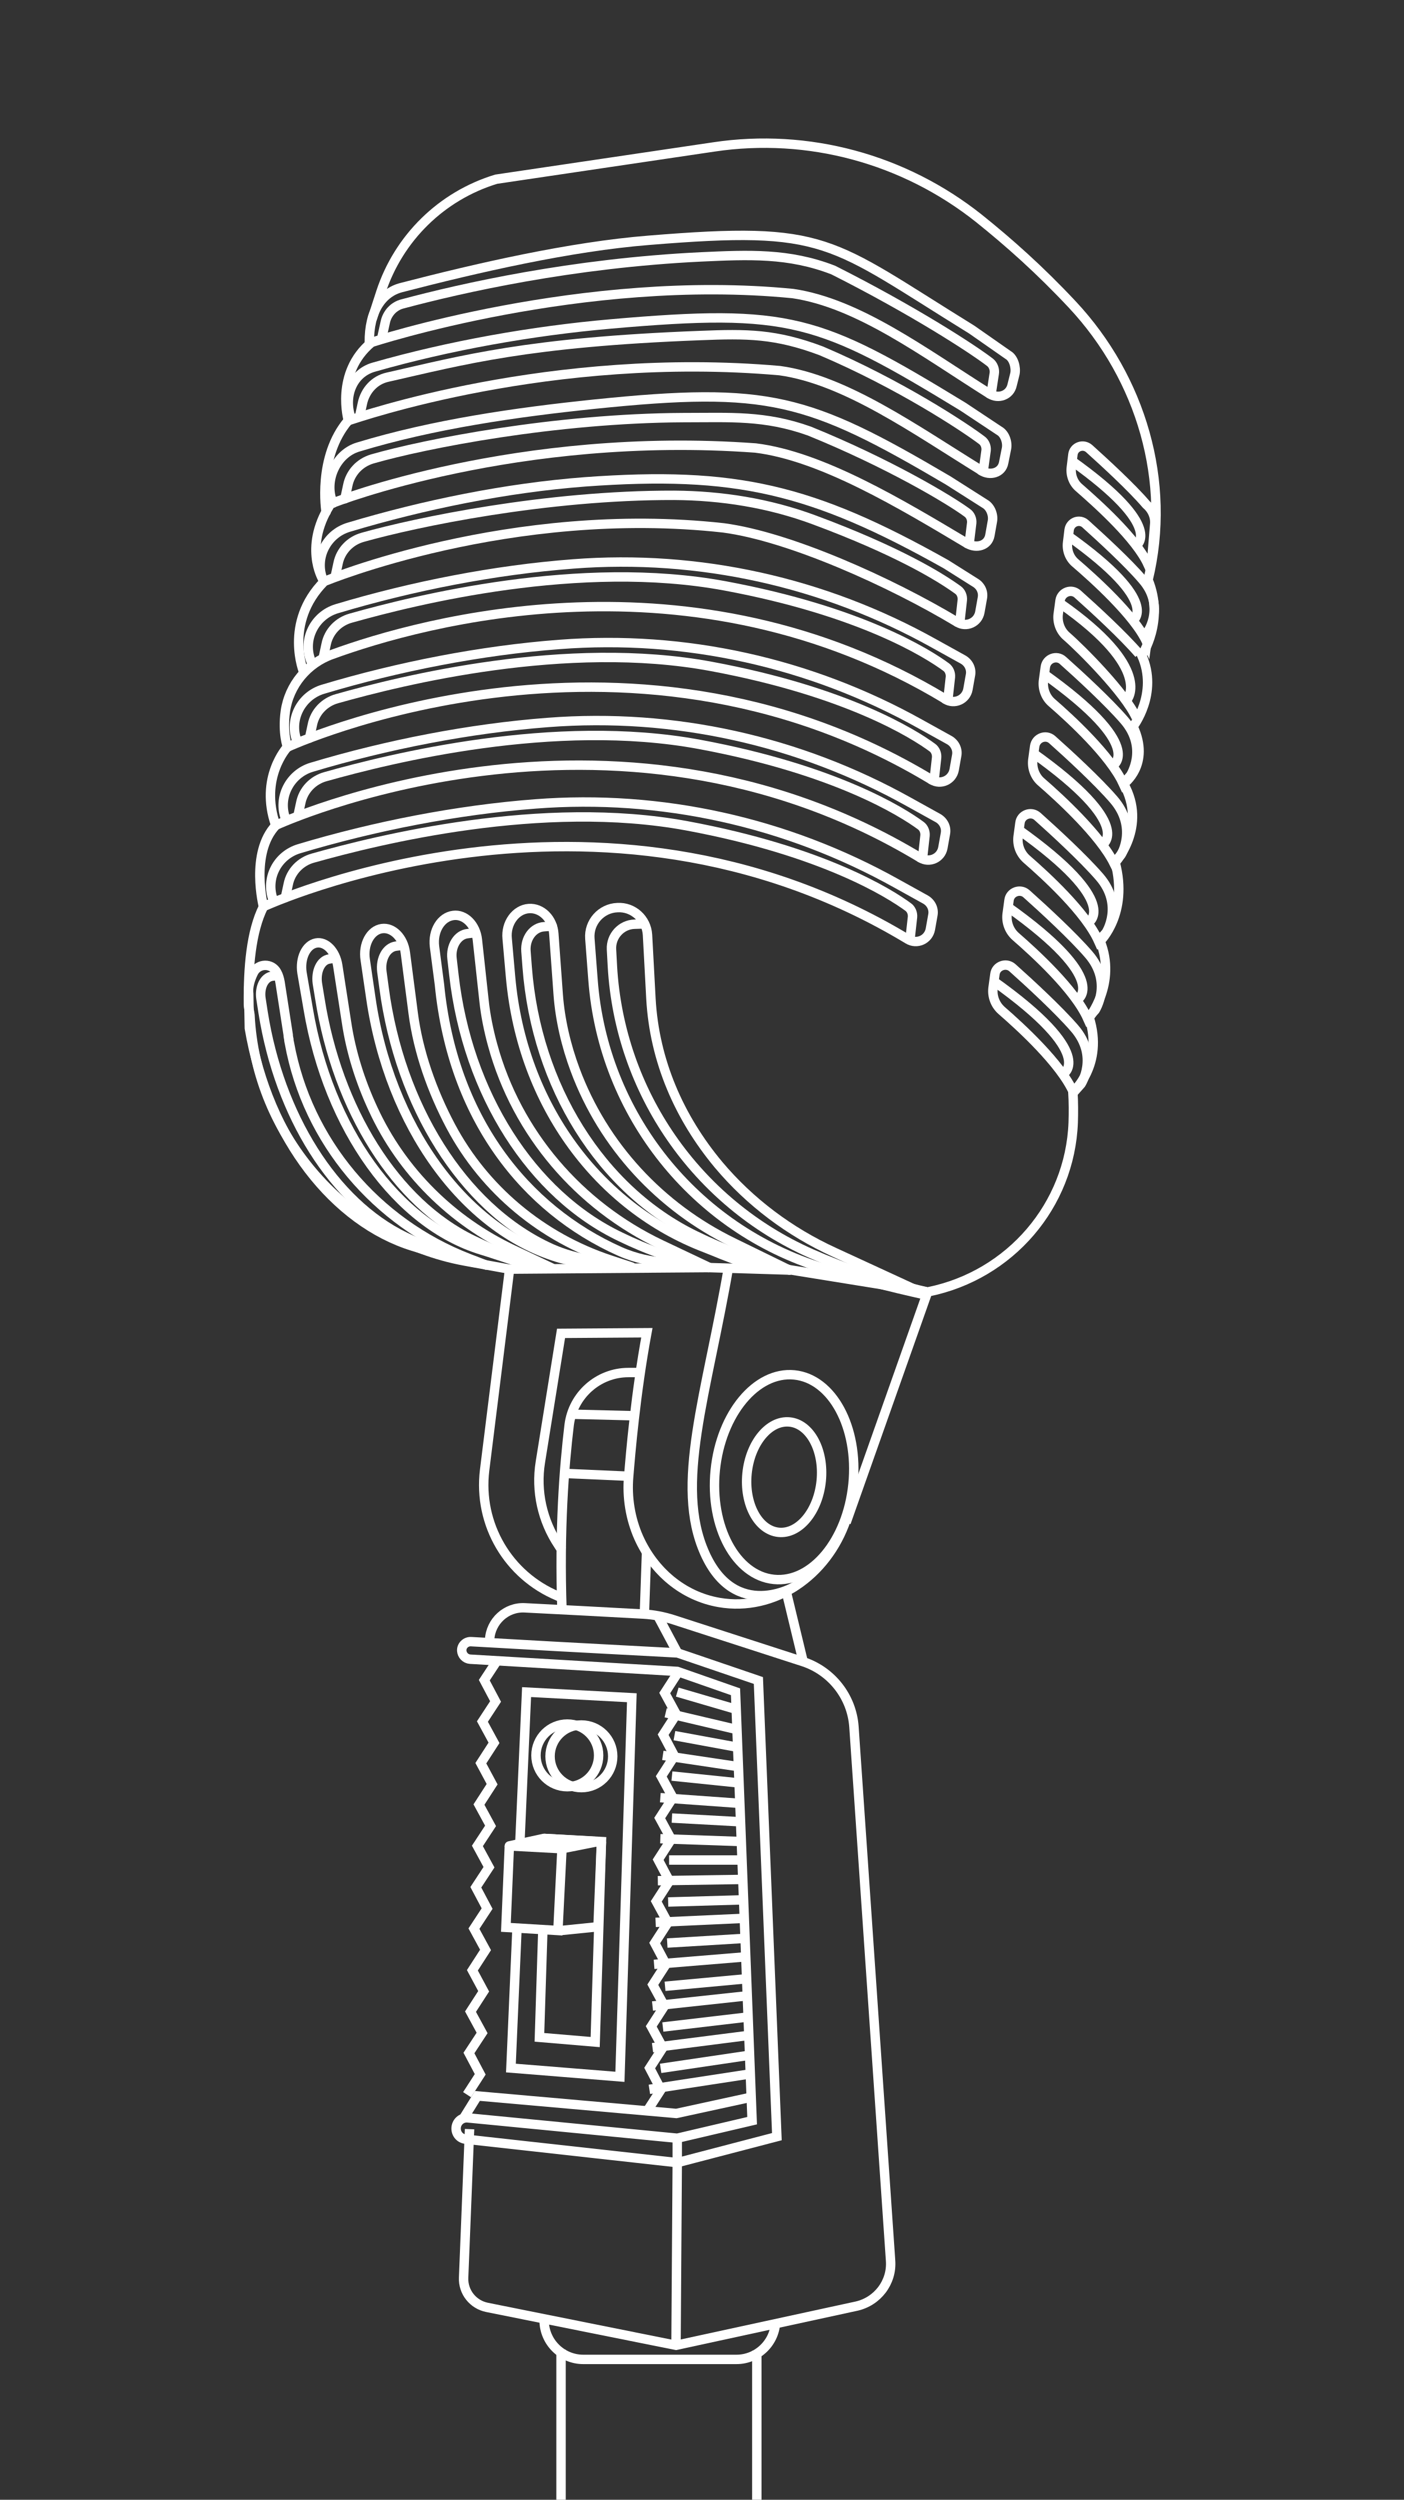 <?xml version="1.0" encoding="utf-8"?>
<!-- Generator: Adobe Illustrator 19.1.0, SVG Export Plug-In . SVG Version: 6.00 Build 0)  -->
<svg version="1.1" id="Layer_1" xmlns="http://www.w3.org/2000/svg" xmlns:xlink="http://www.w3.org/1999/xlink" x="0px" y="0px"
	 viewBox="0 0 448.2 797.9" style="enable-background:new 0 0 448.2 797.9;" xml:space="preserve">
<rect x="0" y="0" width="448.2" height="797.9" fill="#333333" stroke="none"/>
<style type="text/css">
	.st0{fill-rule:evenodd;clip-rule:evenodd;fill:none;stroke:#FFFFFF;stroke-width:3;stroke-miterlimit:10;}
	.st1{fill:none;stroke:#FFFFFF;stroke-width:3;stroke-miterlimit:10;}
	.st2{fill-rule:evenodd;clip-rule:evenodd;fill:none;stroke:#FFFFFF;stroke-width:3;stroke-linejoin:round;stroke-miterlimit:10;}
	.st3{fill-rule:evenodd;clip-rule:evenodd;fill:none;stroke:#FFFFFF;stroke-width:3;stroke-linecap:round;stroke-miterlimit:10;}
</style>
<g>
	<line class="st0" x1="179.1" y1="750" x2="179.1" y2="797.9"/>
	<line class="st0" x1="241.6" y1="797.9" x2="241.6" y2="750.3"/>
	<path class="st0" d="M173.7,740.6c0,6.9,5.6,12.5,12.5,12.5h48.9c6.9,0,12.5-5.6,12.5-12.5"/>
	<path class="st0" d="M149.9,679.6L148,727c-0.2,4.6,3,8.6,7.5,9.5l60.3,12.1l57.6-12.5c6.7-1.5,11.4-7.6,10.9-14.5l-11.7-170.5
		c-0.7-9.5-7.1-17.7-16.2-20.7L215,517c-3.1-1-6.3-1.6-9.5-1.8l-20.5-1.1l-17.5-0.9c-5.9-0.3-10.9,4.3-11.2,10.2"/>
	<path class="st0" d="M147.4,526.9c-0.1-1.6,1.3-3,3-2.9l28.5,1.6l37.4,2l25.8,8.8l5.9,145.6l-31.8,8.3l-67.6-7.5
		c-1.7-0.2-3-1.6-3-3.4l0,0c0-2,1.7-3.6,3.7-3.4l66.9,6.5l23.9-5.6l-5.3-136.9l-18.6-6.5l-66.1-3.9
		C148.6,529.5,147.5,528.3,147.4,526.9L147.4,526.9z"/>
	<path class="st0" d="M153.6,667.7"/>
	<path class="st0" d="M216.2,674.6"/>
	<polyline class="st0" points="239.8,669.4 215.9,674.6 152.4,669 148,676.1 	"/>
	<g>
		<polyline class="st1" points="158.8,529.9 154.6,536.3 158.2,543.1 154,549.5 157.7,556.3 153.5,562.8 157.1,569.5 152.9,576 
			156.6,582.8 152.4,589.2 156.1,596 151.9,602.4 155.5,609.2 151.3,615.6 155,622.4 150.8,628.9 154.4,635.6 150.2,642.1 
			153.9,648.9 149.7,655.3 153.3,662.1 149.1,668.6 		"/>
	</g>
	<g>
		<polyline class="st1" points="216.4,533.9 212.2,540.4 215.9,547.2 211.7,553.7 215.3,560.5 211.1,567 214.8,573.8 210.6,580.3 
			214.3,587.1 210.1,593.6 213.7,600.4 209.5,606.9 213.2,613.7 209,620.2 212.6,627 208.4,633.5 212.1,640.3 207.9,646.8 
			211.6,653.6 207.4,660.1 211,667 206.8,673.5 		"/>
	</g>
	<line class="st0" x1="216.2" y1="540.1" x2="235" y2="545.6"/>
	<line class="st0" x1="212.5" y1="546.7" x2="235" y2="552"/>
	<line class="st0" x1="211.6" y1="560.3" x2="235.7" y2="563.9"/>
	<line class="st0" x1="215.3" y1="554" x2="235.4" y2="557.7"/>
	<line class="st0" x1="214.5" y1="566.9" x2="235.9" y2="569.1"/>
	<line class="st0" x1="210.8" y1="573.8" x2="235.9" y2="575.6"/>
	<line class="st0" x1="214.5" y1="580.3" x2="236.4" y2="581.5"/>
	<line class="st0" x1="210.8" y1="586.9" x2="236.6" y2="587.8"/>
	<line class="st0" x1="213.6" y1="593.7" x2="236.8" y2="593.7"/>
	<line class="st0" x1="210" y1="600.3" x2="236.5" y2="599.9"/>
	<line class="st0" x1="213.3" y1="607.1" x2="237.3" y2="606.4"/>
	<line class="st0" x1="209.3" y1="613.6" x2="237.6" y2="612.3"/>
	<line class="st0" x1="213" y1="620.2" x2="237.8" y2="618.7"/>
	<line class="st0" x1="208.8" y1="627" x2="238" y2="624.6"/>
	<line class="st0" x1="212.3" y1="634" x2="238.3" y2="631.6"/>
	<line class="st0" x1="208.3" y1="640.3" x2="238.9" y2="637"/>
	<line class="st0" x1="211.6" y1="647" x2="238.8" y2="643.8"/>
	<line class="st0" x1="208.3" y1="653.6" x2="238.8" y2="649.7"/>
	<line class="st0" x1="210.9" y1="660.2" x2="239.3" y2="656"/>
	<line class="st0" x1="207.3" y1="666.9" x2="239.3" y2="662"/>
	<polyline class="st0" points="165,616.5 163.1,660.1 197.9,662.9 201.7,541.9 168.1,540.1 165.9,589.4 	"/>
	<polyline class="st0" points="173.6,586.8 192,587.8 190,651.8 172.2,650.3 173.3,615.9 	"/>
	<g>
		<circle class="st0" cx="185.6" cy="560.6" r="10"/>
		<circle class="st0" cx="181.1" cy="560.3" r="10"/>
	</g>
	<polygon class="st2" points="191,587.8 179.4,590.1 162.6,589.2 173.6,586.8 	"/>
	<polyline class="st0" points="162.6,589.2 161.5,615.2 178.1,616.2 179.4,590.1 	"/>
	<polyline class="st0" points="179.1,616.2 190.9,615 192,587.8 	"/>
	<polyline class="st0" points="215.8,748.7 216.2,690.3 216.2,682.6 	"/>
	<line class="st0" x1="216.3" y1="527.6" x2="210" y2="515.8"/>
	<line class="st0" x1="256.4" y1="530.4" x2="250.9" y2="507.6"/>
	<path class="st0" d="M270.1,485.1c-6.1,17.9-23,29.4-40.5,26.4c-11.6-2-20.9-10-25.7-20.7c-2.7-6.1-3.8-12.9-3.2-19.6
		c0.6-7.4,2.2-26.3,5.8-45.8l-27.4,0.2l-6.6,41.1c-1.5,9.2,0.6,18.7,5.8,26.5l1.1,1.7"/>
	<path class="st0" d="M270.1,486l25.7-72.7l-29.5-13.6c-14.2-6.5-26.9-16-36.9-27.9c-12.6-15.1-20.5-33.2-21.6-53l-1.1-20.4
		c-0.3-5.1-4.6-9-9.6-8.7v0c-5.2,0.2-9.2,4.7-8.8,9.9l1,13.1c3.2,42.9,32.4,79.5,73.5,92.1c9.7,3,20.7,5.9,33,8.6"/>
	<path class="st0" d="M204.4,438.1h-3.8c-9.6,0-17.7,7.2-18.9,16.7c-1.6,13.2-3.2,33.5-2.3,59.1"/>
	<line class="st0" x1="202.6" y1="451.9" x2="182.4" y2="451.4"/>
	<line class="st0" x1="200.7" y1="471.2" x2="180.1" y2="470.3"/>
	<line class="st0" x1="206.4" y1="495.4" x2="205.7" y2="515.3"/>
	<path class="st0" d="M253.7,506.4c0,0-18.9,11.3-28.7-10.6c-9.8-21.9,0.6-50.6,7.6-91.5"/>
	
		<ellipse transform="matrix(-0.995 -9.906102e-02 9.906102e-02 -0.995 452.559 965.421)" class="st0" cx="250.2" cy="471.5" rx="22.1" ry="32.8"/>
	
		<ellipse transform="matrix(-0.995 -9.906019e-02 9.906019e-02 -0.995 452.559 965.42)" class="st0" cx="250.2" cy="471.5" rx="11.9" ry="17.7"/>
	<path class="st0" d="M179.3,510l-1.1-0.5c-16-6.6-25.6-23-23.5-40.2l8-64.4"/>
	<path class="st0" d="M205.9,294.9l-3.3,0.1c-4.3,0.1-7.6,3.8-7.4,8l0.3,5.5c2.3,40,26.8,75.4,63.4,91.6
		c10.9,4.8,23.2,9.1,36.8,12.2"/>
	<g>
		<path class="st3" d="M252,405.4l-18-8.8c-23.2-11.3-41.4-30.9-50.4-55.1c-2.9-7.8-4.8-16-5.4-24l-1.4-19.4c-0.3-4.8-3.9-8.4-8-8.1
			l0,0c-4.2,0.3-7.4,4.7-6.9,9.6L163,312c3.7,40.8,28.1,73.3,62.1,86.3c7.5,2.9,14,6.4,25.9,6.7"/>
		<path class="st3" d="M118.9,101.5l2.7-8.3c5.7-17.3,19.4-30.7,36.8-36l69.5-10.3c30.1-4.5,60.7,3.8,84.6,22.8
			c9.6,7.7,19.4,16.4,29.8,27.5c22,23.5,31.8,56.6,24.2,87.9c5.4,13.1-2,24.1-2,24.1c5.4,12.2-2.8,22.7-2.8,22.7
			c5.7,12.1-3,18.3-3,18.3c7.7,13.6-2.7,25.1-2.7,25.1c4.3,16.3-4.8,25.1-4.8,25.1c5.4,13.5-3.5,24.4-3.5,24.4
			c4.8,15.1-5.2,23.8-5.2,23.8c0.2,3.3,0.2,6.6,0.1,9.7c-1,26.5-20.2,48.7-46.1,54c-0.1,0-0.3,0.1-0.4,0.1l-44-7.1
			c-11.1-2.7-21.1-6.5-30.1-10.9c-30.1-14.6-50.8-47.7-53.7-85.6l-0.4-5.2c-0.3-4.1,2.3-7.6,5.8-7.8l2.6-0.2"/>
	</g>
	<g>
		<path class="st3" d="M226.3,404.5l-15.2-7.2c-26.3-12.5-46.1-35.6-53.8-63.6c-1.3-4.7-2.3-9.6-2.8-14.4l-2.1-19.3
			c-0.5-4.8-4-8.3-7.7-7.8l0,0c-3.9,0.5-6.6,4.9-6,9.9l1.6,12.3c4.2,42.5,27.3,71.5,57.5,85c10.8,4.8,19.1,3.2,28.4,5.2"/>
		<path class="st3" d="M252,405.4l-25.7-0.8c-10.3-2.3-19.8-5.7-28.2-9.8c-28.4-13.5-48.9-45.8-53.2-83.6l-0.6-5.2
			c-0.5-4,1.8-7.7,5-8l2.4-0.3"/>
	</g>
	<g>
		<path class="st3" d="M201.6,404.4l-6.7-2.2c-21.8-7.2-40.2-22.4-51-42.7c-6-11.3-10.4-23.8-12-36.1l-2.5-19.3
			c-0.6-4.8-4-8.2-7.5-7.7h0c-3.6,0.5-6.1,5-5.3,10l1.8,12.3c5.9,40.5,29.5,73.3,59.4,82.6c7,2.2,14.8,1.4,23.6,3.2"/>
		<path class="st3" d="M128.7,301.7l-2.3,0.3c-3,0.4-5,4-4.5,8.1l0.7,5.2c5,37.7,25.1,69.7,52.1,82.6c8.1,3.9,15.1,4.4,24.9,6.5"/>
	</g>
	<g>
		<path class="st3" d="M176.1,404.7L164,399c-19.8-9.3-35.8-25.2-44.9-45c-4.1-8.8-7.1-18.3-8.5-27.8l-2.8-18.1
			c-0.7-4.5-3.8-7.7-6.9-7.1h0c-3.2,0.6-5.2,4.9-4.5,9.5l2,11.6c6.4,38.1,28.4,68.7,55.3,76.9c6.3,1.9,12.4,4.4,20.2,5.9"/>
		<path class="st3" d="M107.1,305.8l-2,0.3c-2.7,0.4-4.3,3.9-3.8,7.7l0.8,4.9c5.6,35.5,24.3,65.3,48.8,77.1
			c7.3,3.5,15.4,7.1,24.1,8.9"/>
	</g>
	<g>
		<path class="st3" d="M155.2,403.8l-5.5-2.1C120,390.2,98.1,364.2,92.4,333c-0.1-0.4-0.2-0.9-0.2-1.3c-0.1-0.5-0.2-0.9-0.2-1.4
			l-2.6-16.8c-0.2-1.1-0.5-2.2-1-3.1c-1.6-3.1-6-3-7.5,0.1c-1,2-1.8,4.6-1.5,6.7l0.2,11c6,35.4,27.3,61.9,52.2,69.6
			c5.8,1.8,12.4,3.8,19.7,5.2"/>
		<path class="st3" d="M88.7,311.3l-1.9,0.3c-2.5,0.4-4,3.6-3.5,7.1l0.7,4.5c5.2,32.9,22.6,60.6,45.3,71.6c6.8,3.3,14.3,6,22.4,7.7"
			/>
	</g>
	<g>
		<path class="st3" d="M226,404.6l-63.4,0.5l-14.3-2.6c-37.3-6.9-66.6-39.7-68.5-78.5c-0.1-1.1-0.5-2.3-0.5-3.4
			c-0.1-11.7,0.8-23.2,4.8-31.2c0,0,106.6-49.4,205.7,10.4l0,0c2.9,1.8,6.6,0.1,7.2-3.2l0.8-4.5c0.4-2-0.6-4-2.4-5l-9.2-5.1
			c-35.1-19.6-75.2-28.5-115.2-25.4c-25.1,1.9-51.5,7.1-75.5,14.3c-7,2.1-10.8,9.5-8.3,16.3c0.1,0.2,0.2,0.4,0.3,0.7"/>
		<path class="st3" d="M91.1,286.5l0.9-4.2c0.8-4.1,3.9-7.3,7.9-8.4c20.6-5.8,73.1-18.9,119.4-10.3c43.6,8.1,64.9,21.7,70.6,25.9
			c1,0.7,1.5,2,1.4,3.2l-0.8,7.2"/>
	</g>
	<g>
		<path class="st3" d="M293.8,273.8L293.8,273.8c2.9,1.8,6.6,0.1,7.2-3.2l0.8-4.5c0.4-2-0.6-4-2.4-5l-9.2-5.1
			c-35.1-19.6-75.2-28.5-115.2-25.4c-25.1,1.9-51.5,7.1-75.5,14.3c-7,2.1-10.9,9.7-8.3,16.5c0.1,0.2,0.1,0.3,0.2,0.5"/>
		<path class="st3" d="M84.1,289.4c0,0-4.4-17.2,4-26c0,0,106.6-49.4,205.7,10.4"/>
		<path class="st3" d="M95.1,260.5l0.9-4.2c0.8-4.1,3.9-7.3,7.9-8.4c20.6-5.8,73.1-18.9,119.4-10.3c43.6,8.1,64.9,21.7,70.6,25.9
			c1,0.7,1.5,2,1.4,3.2l-0.8,7.2"/>
	</g>
	<g>
		<path class="st3" d="M297.4,248.9L297.4,248.9c2.9,1.8,6.6,0.1,7.2-3.2l0.8-4.5c0.4-2-0.6-4-2.4-5l-9.2-5.1
			c-35.1-19.6-75.2-28.5-115.2-25.4c-25.1,1.9-51.5,7.1-75.5,14.3c-7,2.1-10.9,9.7-8.3,16.5c0.1,0.2,0.1,0.3,0.2,0.5"/>
		<path class="st3" d="M297.4,248.9c-99-59.8-205.7-10.4-205.7-10.4s-9,9.7-3.7,24.9"/>
		<path class="st3" d="M98.8,235.6l0.9-4.2c0.8-4.1,3.9-7.3,7.9-8.4c20.6-5.8,73.1-18.9,119.4-10.3c43.6,8.1,64.9,21.7,70.6,25.9
			c1,0.7,1.5,2,1.4,3.2l-0.8,7.2"/>
	</g>
	<g>
		<path class="st3" d="M301.8,223.2L301.8,223.2c2.9,1.8,6.6,0.1,7.2-3.2l0.8-4.5c0.4-2-0.6-4-2.4-5l-9.2-5.1
			c-35.1-19.6-75.2-28.5-115.2-25.4c-25.1,1.9-51.5,7.1-75.5,14.3c-7,2.1-10.9,9.7-8.3,16.5c0.1,0.2,0.1,0.3,0.2,0.5"/>
		<path class="st3" d="M91.8,238.5c0,0-1.7-4.4-0.7-11.5c1.2-8.3,7-15.3,14.9-18.1c28.5-10.4,114.8-34.7,195.9,14.3"/>
		<path class="st3" d="M103.2,209.9l0.9-4.2c0.8-4.1,3.9-7.3,7.9-8.4c20.6-5.8,73.1-18.9,119.4-10.3c43.6,8.1,64.9,21.7,70.6,25.9
			c1,0.7,1.5,2,1.4,3.2l-0.8,7.2"/>
	</g>
	<g>
		<path class="st3" d="M305.6,198.6L305.6,198.6c2.9,1.8,6.6,0.1,7.2-3.2l0.8-4.5c0.4-2-0.6-4-2.4-5l-9.2-5.8
			c-42.9-24.1-67.2-29.8-115.2-26.3c-25.1,1.9-51.5,7.3-75.5,14.5c-7,2.1-10.9,9.7-8.3,16.5c0.1,0.2,0.1,0.3,0.2,0.5"/>
		<path class="st3" d="M97,214.7c0,0-6.6-15.9,6.5-29.1c0,0,59.4-24.7,127.5-17.1c21.1,2.8,53.3,17.3,74.6,30.1"/>
		<path class="st3" d="M107,184.1l0.9-4.2c0.8-4.1,3.9-7.3,7.9-8.4c17-4.8,58.5-13.5,99.4-13.4c15.2,0.1,30.3,2.5,44.6,7.8
			c26.7,9.9,40.2,18.2,46,22.4c1,0.7,1.5,2,1.4,3.2l-0.8,7.2"/>
	</g>
	<g>
		<path class="st3" d="M308.8,173.5L308.8,173.5c2.9,1.7,6.6,0.7,7.2-2.6l0.8-4.5c0.4-2-0.6-4.6-2.4-5.6l-11.8-7.5
			c-44.7-26.3-57.3-30-112.8-24.3c-25.1,2.6-51.5,6.4-75.5,13.7c-7,2.1-10.8,10.6-8.2,17.4c0.1,0.2,0.1,0.3,0.2,0.5"/>
		<path class="st3" d="M106.4,160.5c0,0,58.6-23.1,134.8-17.5c21.1,2.6,46.3,17.8,67.6,30.5"/>
		<path class="st3" d="M110.1,159.2l0.9-4.2c0.8-4.1,3.8-7.3,7.8-8.5c17-4.9,58.5-13,99.3-13.2c15.2,0,26-0.8,40.3,4.3
			c25.1,10.2,44.6,21.8,50.4,26.1c1,0.7,1.5,2,1.4,3.2l-0.8,6.6"/>
	</g>
	<g>
		<path class="st3" d="M313.2,150.2L313.2,150.2c2.8,1.8,6.6,0.8,7.2-2.5l0.9-4.5c0.4-2-0.5-4.7-2.3-5.7l-11.6-7.7
			c-45.9-28-55.2-31.4-112.4-26.4c-25.1,2.2-51.6,6.9-75.7,13.8c-7,2-9.7,9.6-7.2,16.4c0.1,0.2-1.1,0.3-1.1,0.5"/>
		<path class="st3" d="M111.7,134.1c2.7-0.8,63.9-22.2,137.2-15.8c21,2.9,43.3,18.9,64.4,31.9"/>
		<path class="st3" d="M114.8,132.9l0.9-4.2c0.9-4.1,3.9-7.4,8-8.3c24.3-5.5,44.5-11.2,99.9-13.3c14.8-0.6,24-0.6,38.6,4.9
			c24.9,10.6,45.5,24.2,51.2,28.5c1,0.7,1.5,2,1.4,3.2l-0.9,6.6"/>
	</g>
	<g>
		<path class="st3" d="M117.9,109.3c-0.1-9.9,4-15.9,10.2-17.5c24.3-6.3,53.9-13.1,79-15.1c57.2-4.7,57.3,0.2,103.1,28.5l11.6,8.1
			c1.8,1,2.6,4,2.2,6l-0.9,3.6c-0.7,3.3-4.4,4.6-7.2,2.8"/>
		<path class="st3" d="M104.1,163.4c0,0-2.9-17.5,7.1-29.2c0,0-4.4-15.1,7.4-24.9c0,0,67.5-22.2,134.5-15.6
			c21,3.1,41.8,18.8,62.8,32"/>
		<path class="st3" d="M121.9,107.8l1.1-5c0.6-2.8,2.7-5.1,5.5-5.8c19.1-5.1,54-13,95.3-15c15.2-0.7,28-1.3,42.2,4.2
			c25.4,12.8,44.4,25.1,50.1,29.5c1,0.8,1.5,2.3,1.3,3.5l-0.9,5.9"/>
	</g>
	<path class="st3" d="M103,184.8c0,0-6.5-10.7,3.1-24.8"/>
	<g>
		<path class="st0" d="M345.1,346c0,0,5.7-8.8-2.1-17.8c-5.1-5.9-14.2-14.3-19.8-19.3c-2-1.8-5.3-0.6-5.6,2.1l-0.6,4.4
			c-0.3,2.7,0.7,5.3,2.7,7.1c6.1,5.3,18.9,17,23,26.2L345.1,346z"/>
		<path class="st0" d="M339.5,342.7c0,0,10.8-6-22.4-29.6"/>
	</g>
	<g>
		<path class="st0" d="M349.6,322.4c0,0,5.7-8.8-2.1-17.8c-5.1-5.9-14.2-14.3-19.8-19.3c-2-1.8-5.3-0.6-5.6,2.1l-0.6,4.4
			c-0.3,2.7,0.7,5.3,2.7,7.1c6.1,5.3,18.9,17,23,26.2L349.6,322.4z"/>
		<path class="st0" d="M344,319c0,0,10.8-6-22.4-29.6"/>
	</g>
	<g>
		<path class="st0" d="M353.1,297.7c0,0,5.7-8.8-2.1-17.8c-5.1-5.9-14.2-14.3-19.8-19.3c-2-1.8-5.3-0.6-5.6,2.1l-0.6,4.4
			c-0.3,2.7,0.7,5.3,2.7,7.1c6.1,5.3,18.9,17,23,26.2L353.1,297.7z"/>
		<path class="st0" d="M347.5,294.4c0,0,10.8-6-22.4-29.6"/>
	</g>
	<g>
		<path class="st0" d="M357.9,272.8c0,0,5.3-8.7-2.4-17.6c-5.1-5.9-14.1-14.2-19.6-19.1c-2-1.8-5.2-0.6-5.6,2.1l-0.6,4.4
			c-0.3,2.6,0.7,5.3,2.7,7c6,5.2,18.7,16.9,23.2,25.9L357.9,272.8z"/>
		<path class="st0" d="M351.9,269.6c0,0,10.7-5.9-22.2-29.3"/>
	</g>
	<g>
		<path class="st0" d="M366.6,201.3c0,0,5.3-8.1-1.9-16.3c-4.7-5.5-13.1-13.2-18.2-17.8c-1.9-1.7-4.8-0.6-5.2,1.9l-0.5,4.1
			c-0.3,2.4,0.6,4.9,2.5,6.5c5.6,4.8,19,16.8,22.8,25.3L366.6,201.3z"/>
		<path class="st0" d="M361.5,198.2c0,0,9.9-5.5-20.6-27.2"/>
	</g>
	<g>
		<path class="st0" d="M367.8,177.3l-1.3,2.9c-3.8-8.4-16.4-19.6-22-24.5c-1.9-1.6-2.8-4.1-2.5-6.5l0.5-4.1c0.3-2.5,3.3-3.6,5.2-1.9
			c5.1,4.6,13.5,12.3,18.2,17.8l0,0c1.9,1.6,3,4,2.7,6.5L367.8,177.3z"/>
		<path class="st0" d="M362.6,174.2c0,0,9.9-5.5-20.6-27.2"/>
	</g>
	<g>
		<path class="st0" d="M360.9,247.5c0,0,5.7-8.7-2-17.6c-5.1-5.9-14.1-14.2-19.6-19.1c-2-1.8-5.2-0.6-5.6,2.1l-0.6,4.4
			c-0.3,2.6,0.7,5.3,2.7,7c6,5.2,18.7,16.9,22.8,25.9L360.9,247.5z"/>
		<path class="st0" d="M355.3,244.3c0,0,10.7-5.9-22.2-29.3"/>
		<path class="st0" d="M363.6,208.7c-5.1-5.9-14.1-14.2-19.6-19.1c-2-1.8-5.2-0.6-5.6,2.1l-0.6,4.4c-0.3,2.6,0.7,5.3,2.7,7
			c4.6,4,18.6,18,22.2,25.9"/>
		<path class="st0" d="M359.8,223.3c0,0,8.6-9.7-21.2-30.6"/>
	</g>
</g>
</svg>
